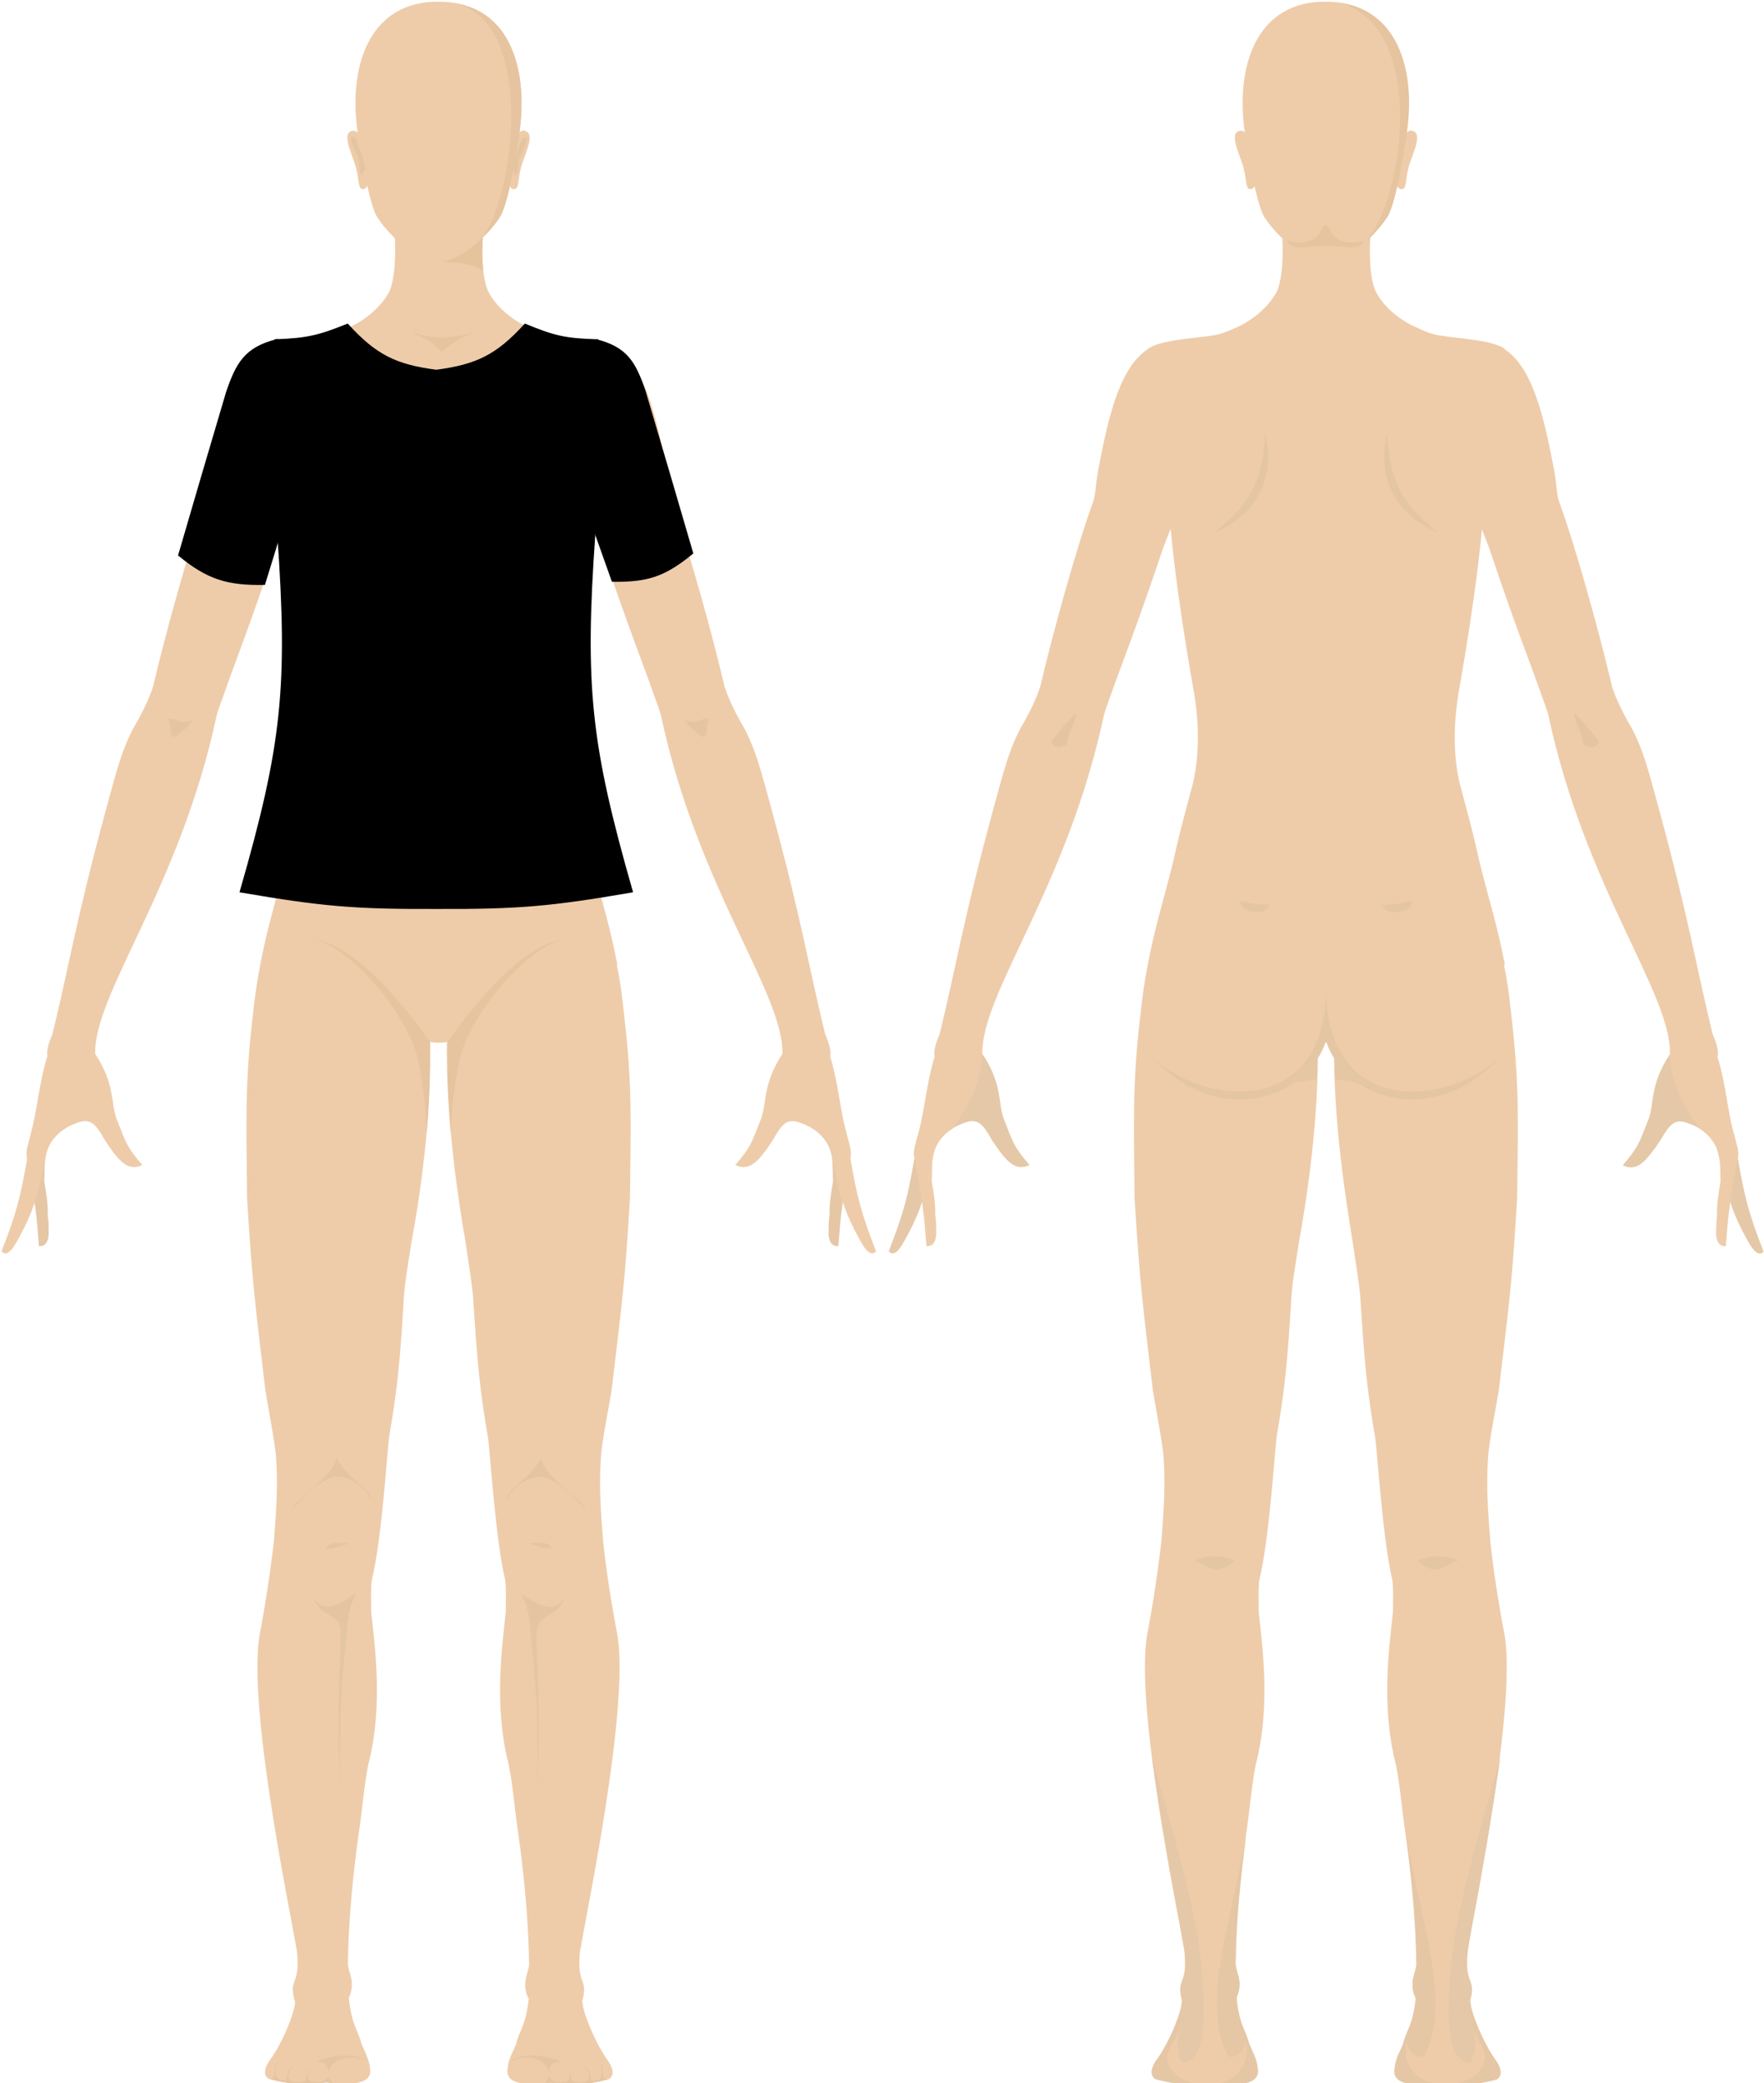 <?xml version="1.0" encoding="UTF-8" standalone="no"?>
<!-- Generator: Adobe Illustrator 25.2.1, SVG Export Plug-In . SVG Version: 6.00 Build 0)  -->

<svg
   version="1.1"
   x="0px"
   y="0px"
   viewBox="0 0 561.1 662.354"
   xml:space="preserve"
   id="svg1344"
   sodipodi:docname="modelo.svg"
   width="561.1"
   height="662.354"
   inkscape:version="1.1.2 (0a00cf5339, 2022-02-04, custom)"
   xmlns:inkscape="http://www.inkscape.org/namespaces/inkscape"
   xmlns:sodipodi="http://sodipodi.sourceforge.net/DTD/sodipodi-0.dtd"
   xmlns="http://www.w3.org/2000/svg"
   xmlns:svg="http://www.w3.org/2000/svg"><defs
   id="defs1348">
	
	
	
	

		
		
		
		
	
		
		
		
		
	</defs><sodipodi:namedview
   id="namedview1346"
   pagecolor="#ffffff"
   bordercolor="#666666"
   borderopacity="1.0"
   inkscape:pageshadow="2"
   inkscape:pageopacity="0.0"
   inkscape:pagecheckerboard="0"
   showgrid="false"
   fit-margin-top="0"
   fit-margin-left="0"
   fit-margin-right="0"
   fit-margin-bottom="0"
   inkscape:zoom="1.18"
   inkscape:cx="364.83051"
   inkscape:cy="403.38983"
   inkscape:window-width="2560"
   inkscape:window-height="1382"
   inkscape:window-x="0"
   inkscape:window-y="0"
   inkscape:window-maximized="1"
   inkscape:current-layer="partes" />
<style
   type="text/css"
   id="style1133">
	.st0{fill:#EECCAA;}
	.st1{fill:#E5C7A5;}
	.st2{fill:#E5C5A1;stroke:#E5C6A3;stroke-width:0.378;}
	.st3{fill:#E5C49F;stroke:#E5C5A1;stroke-width:0.378;}
	.st4{fill:#E5C39D;}
	.st5{fill:#E5C49F;stroke:#E5C5A1;stroke-width:0.378;stroke-opacity:0;}
	.st6{fill:#E5C49F;fill-opacity:0.51;stroke:#E5C5A1;stroke-width:0.378;stroke-opacity:0;}
	.st7{fill:#E5C39D;stroke:#E5C5A1;stroke-width:0.378;stroke-opacity:0;}
	.st8{fill:#EECCAA;stroke:#CC9933;stroke-width:0.378;stroke-opacity:0;}
	.st9{fill:#E5C49F;}
	.st10{fill:#E5C5A1;}
	.st11{fill:#E5C6A3;}
	.st12{fill:#E5C7A5;stroke:#E5C7A5;stroke-width:0.378;}
	.st13{fill:#E5C8A7;}
	.st14{stroke:#000000;stroke-width:0.945;}
</style>


<g
   inkscape:groupmode="layer"
   id="maneco"
   inkscape:label="maneco"
   style="display:inline"
   sodipodi:insensitive="true"><g
     id="maneco-frente"
     transform="translate(8.6)"
     inkscape:label="frente"><g
       id="g1159"
       transform="translate(-24.823,0.642)"><path
         class="st0"
         d="m 212.2,110.2 c -7.8,21.7 -14.5,37.7 -8.5,50 l 0.2,3.9 3.7,9.5 c 8.5,25.4 12.7,35.5 16.7,46.9 0.6,1.8 1.5,3.9 2.1,6.1 11.8,55.4 39.3,88.7 38.7,108.1 l 15.2,0.8 c -0.1,-0.5 0.8,-1.9 -1.6,-7.3 -5.3,-21.6 -7.3,-35.7 -17.3,-72.4 -2.8,-10 -4.8,-19 -9.6,-26.9 -1.7,-3 -4,-7.7 -5.1,-11.2 -3.6,-15.4 -11.2,-43.4 -16.9,-59 -0.4,-1.2 -0.5,-2.5 -0.7,-3.5 -0.4,-5.1 -1.5,-9.6 -2.4,-14.2 -3,-14.2 -6.8,-26 -14.5,-30.8 z"
         id="path1135" /><path
         class="st0"
         d="m 99.3,110.2 c 7.8,21.7 14.5,37.7 8.5,50 l -0.2,3.9 -3.7,9.5 C 95.5,199 91.3,209 87.3,220.5 c -0.6,1.8 -1.5,3.9 -2.1,6.1 C 73.4,282 45.9,315.3 46.5,334.7 l -15.2,0.8 c 0.1,-0.5 -0.8,-1.9 1.6,-7.3 5.3,-21.6 7.3,-35.7 17.3,-72.4 2.8,-10 4.8,-19 9.6,-26.9 1.7,-3 4,-7.7 5.1,-11.2 3.6,-15.4 11.2,-43.4 16.9,-59 0.4,-1.2 0.5,-2.5 0.7,-3.5 0.4,-5.1 1.5,-9.6 2.4,-14.2 2.9,-14.2 6.7,-26 14.4,-30.8 z"
         id="path1137" /><g
         id="g1145"><path
           class="st0"
           d="m 31.4,335.5 c -2.7,8.1 -3.3,18.6 -5.5,25.1 -0.8,3.2 -1.5,4.9 -1,6.9 -2.2,12.9 -3.5,17.6 -8.2,29.8 0.7,0.5 2,2 4.9,-3.2 5.7,-10.2 6.8,-15.2 9.3,-27.7 0.7,-3.2 3.1,-7.6 9.6,-9.9 4.4,-1.8 6.1,0.1 9,5.3 4.5,6.8 7.4,10.2 12,8 -5.4,-6.3 -5.2,-7.3 -8.2,-14.7 -1.9,-5.1 -0.4,-10.8 -6.7,-20.5 -2.1,-0.4 -13,-1.3 -15.2,0.9 z"
           id="path1139" /><path
           class="st0"
           d="m 46.5,334.7 c -1.2,9.8 -2.9,13.4 -9.4,23.4 -3.7,2.2 -5.2,5.2 -5.7,6.5 -0.2,0.5 -0.5,1.5 -0.7,2.6 -1.2,5.8 -2,10.3 -3.5,14.4 l -2.4,-14.1 c -0.3,-1.3 0,-2.5 0.1,-3.3 1.6,-6.3 1.8,-6.7 2.9,-12.6 1.5,-9.4 2.9,-14.8 3.4,-16.1 2.5,-2.3 14,-1.2 15.3,-0.8 z"
           id="path1141" /><path
           class="st1"
           d="m 27.2,381.6 c 1,7.2 0.9,8.1 1.4,14 1.8,0.1 3.3,-1 3.1,-5.1 0,-1.4 0,-3.1 -0.3,-4.7 0.2,-3 -0.5,-7.4 -1.1,-10.8 0.1,-1.8 0,-4.9 0.4,-7.9 -0.7,3.4 -1.8,9.4 -3.5,14.5 z"
           id="path1143" /></g><g
         id="g1153"><path
           class="st0"
           d="m 280.2,335.5 c 2.7,8.1 3.3,18.6 5.5,25.1 0.8,3.2 1.5,4.9 1,6.9 2.2,12.9 3.5,17.6 8.2,29.8 -0.7,0.5 -2,2 -4.9,-3.2 -5.7,-10.2 -6.8,-15.2 -9.3,-27.7 -0.7,-3.2 -3.1,-7.6 -9.6,-9.9 -4.4,-1.8 -6.1,0.1 -9,5.3 -4.5,6.8 -7.4,10.2 -12,8 5.4,-6.3 5.2,-7.3 8.2,-14.7 1.9,-5.1 0.4,-10.8 6.7,-20.5 2.1,-0.4 12.9,-1.3 15.2,0.9 z"
           id="path1147" /><path
           class="st0"
           d="m 265,334.6 c 1.2,9.8 2.9,13.4 9.4,23.4 3.7,2.2 5.2,5.2 5.7,6.5 0.2,0.5 0.5,1.5 0.7,2.6 1.2,5.8 2,10.3 3.5,14.4 l 2.4,-14.1 c 0.3,-1.3 0,-2.5 -0.1,-3.3 -1.6,-6.3 -1.8,-6.7 -2.9,-12.6 -1.5,-9.4 -2.9,-14.8 -3.4,-16.1 -2.5,-2.2 -13.9,-1.1 -15.3,-0.8 z"
           id="path1149" /><path
           class="st1"
           d="m 284.3,381.6 c -1,7.2 -0.9,8.1 -1.4,14 -1.8,0.1 -3.3,-1 -3.1,-5.1 0,-1.4 0,-3.1 0.3,-4.7 -0.2,-3 0.5,-7.4 1.1,-10.8 -0.1,-1.8 0,-4.9 -0.4,-7.9 0.8,3.4 1.8,9.4 3.5,14.5 z"
           id="path1151" /></g><path
         class="st2"
         d="m 77.2,228.6 c -4.8,1.4 -4.4,-1.1 -7.8,-0.5 2.6,0.5 -0.9,9 4.8,3.6 1.2,-1.1 1.8,-1.2 3,-3.1 z"
         id="path1155" /><path
         class="st2"
         d="m 234.3,228.6 c 4.8,1.4 4.4,-1.1 7.8,-0.5 -2.6,0.5 0.9,9 -4.8,3.6 -1.1,-1.1 -1.7,-1.2 -3,-3.1 z"
         id="path1157" /></g><g
       id="g1187"
       transform="translate(-24.823,0.642)"><path
         class="st0"
         d="m 155.8,330.9 c 1,0 1.7,0 2.8,-0.3 16.6,-17.5 36.5,-22 54,-24.5 -2.5,-12.8 -4,-16.6 -8.1,-32.8 -2.1,-9.2 -1.4,-6.6 -6.2,-24.6 -1.1,-4.4 -2.8,-14.5 -0.5,-28.6 0.7,-4.1 6.7,-37.1 8.1,-60.2 -5,-17.2 0.3,-19.9 6.7,-49.6 -4.1,-2.9 -14.4,-3.2 -20.9,-4.3 -2.1,-0.3 -4.3,-1.2 -4.9,-1.5 -0.9,-0.4 -2.1,-0.9 -3.8,-1.7 -4.4,-2.2 -9.1,-6.1 -11.5,-10.8 -1.9,-4.2 -2.2,-12.4 -1.5,-20.1 -3.6,3.1 -12.4,7.4 -14.2,7.4 -1.8,0 -10.6,-4.3 -14.2,-7.4 0.7,7.6 0.3,15.9 -1.5,20.1 -2.4,4.6 -7.1,8.6 -11.5,10.8 -1.7,0.8 -2.9,1.4 -3.8,1.7 -0.7,0.3 -2.8,1.2 -4.9,1.5 -6.5,1 -16.8,1.4 -20.9,4.3 6.4,29.7 11.7,32.4 6.7,49.6 1.4,23.1 7.4,56.1 8.1,60.2 2.3,14.1 0.6,24.2 -0.5,28.6 -4.8,18 -4.1,15.4 -6.2,24.6 -4.1,16.2 -5.6,20 -8.1,32.8 17.5,2.5 37.4,6.9 54,24.5 1,0.3 1.7,0.3 2.8,0.3 z"
         id="path1161" /><path
         class="st3"
         d="m 156.8,111 c 3.7,-3 5.2,-4 9.3,-5.7 -3.5,1.3 -4.7,1.1 -9,1.6 -4.4,-0.5 -5.6,-0.2 -9.1,-1.6 4.1,1.8 5.6,2.7 8.8,5.7 z"
         id="path1163" /><path
         class="st4"
         d="m 154.1,167.5 c -2.7,23.3 -19.6,25.6 -28.2,24.4 -13.6,-2.2 -19,-12.4 -19.9,-26.8 0.6,7.1 2.1,18.2 2.2,18.9 9.7,16.8 43.6,16.6 45.9,-16.5 z"
         id="path1165" /><path
         class="st5"
         d="m 106.4,169.4 c -0.2,-7.5 1.9,-11.1 5,-17.4 -1.3,-1.1 -1.7,-1.8 -2,-3.4 -2.1,7.6 -2.9,8.6 -3.4,16.5 z"
         id="path1167" /><path
         class="st2"
         d="m 157.7,248.3 c 0,1.3 -0.6,2.6 -2,2.6 -1.4,-0.3 -1.8,-1.7 -1.9,-2.8 0.3,-1.4 0.9,-2 1.9,-2.1 1.4,0.2 1.9,1.1 2,2.3 z"
         id="path1169" /><path
         class="st4"
         d="m 203.4,184 c 0.1,-0.7 1.6,-11.8 2.2,-18.9 -0.9,14.4 -6.3,24.5 -19.9,26.8 -8.7,1.1 -25.5,-1.2 -28.2,-24.4 2.3,33.1 36.2,33.3 45.9,16.5 z"
         id="path1171" /><path
         class="st5"
         d="m 205.5,165.1 c -0.5,-7.9 -1.2,-8.9 -3.4,-16.5 -0.3,1.6 -0.7,2.4 -2,3.4 3.1,6.3 5.2,9.9 5,17.4 z"
         id="path1173" /><path
         class="st6"
         d="m 123.2,163.3 c -3.1,0 -5.7,2.5 -5.7,5.7 0,3.2 2.4,5.7 5.7,5.7 3.3,0 5.7,-2.5 5.7,-5.7 0,-3.1 -2.6,-5.7 -5.7,-5.7 z"
         id="path1175" /><path
         class="st7"
         d="m 123,167.1 c -1,0 -1.8,0.8 -1.8,1.8 0,1 0.8,1.8 1.8,1.8 1,0 1.8,-0.8 1.8,-1.8 0.1,-1 -0.7,-1.8 -1.8,-1.8 z"
         id="path1177" /><path
         class="st6"
         d="m 187.9,163.3 c 3.1,0 5.7,2.5 5.7,5.7 0,3.2 -2.4,5.7 -5.7,5.7 -3.3,0 -5.7,-2.5 -5.7,-5.7 0,-3.1 2.5,-5.7 5.7,-5.7 z"
         id="path1179" /><path
         class="st7"
         d="m 188,167.1 c 1,0 1.8,0.8 1.8,1.8 0,1 -0.8,1.8 -1.8,1.8 -1,0 -1.8,-0.8 -1.8,-1.8 0,-1 0.8,-1.8 1.8,-1.8 z"
         id="path1181" /><path
         class="st3"
         d="m 129.7,219.4 c 2.6,5.2 4.5,7.4 5.4,14 0.6,4.9 -2.3,7.2 -2.5,15.4 0,8.9 0.4,13.4 2.3,22.6 -3.2,-10.1 -4.5,-18.7 -2.5,-35.2 0.5,-7.2 0,-9.6 -2.7,-16.8 z"
         id="path1183" /><path
         class="st3"
         d="m 181.8,219.4 c -2.6,5.2 -4.5,7.4 -5.4,14 -0.6,4.9 2.3,7.2 2.5,15.4 0,8.9 -0.4,13.4 -2.3,22.6 3.2,-10.1 4.5,-18.7 2.5,-35.2 -0.4,-7.2 0,-9.6 2.7,-16.8 z"
         id="path1185" /></g><g
       id="g1203"
       transform="translate(-24.823,0.642)"><path
         class="st8"
         d="m 130.2,41.6 c -0.7,-0.4 -1.2,-0.9 -2.1,-0.6 -3.6,1 0.8,8.6 1.5,12.3 0.7,2.7 0.6,5.2 1.4,6 0.8,0.5 1.7,0 2.1,-0.9 z"
         id="path1189" /><path
         class="st4"
         d="m 149.8,80.7 20,-5.9 c -0.3,4.2 -0.2,8.2 0.2,10.7 -4.7,-3.2 -10.5,-2.3 -17.9,-3.7 z"
         id="path1191" /><path
         class="st8"
         d="m 178.3,58.4 c 0.4,1 1.3,1.4 2.1,0.9 0.9,-0.8 0.7,-3.3 1.4,-6 0.7,-3.7 5.1,-11.3 1.5,-12.3 -0.8,-0.4 -1.4,0.1 -2.1,0.6 z"
         id="path1193" /><path
         class="st0"
         d="m 155.8,82.4 c 2.2,0 2.8,-0.1 3.7,-0.5 4,-1.5 10.7,-6.1 15.5,-13.2 2.9,-3.8 5.7,-22.1 6.6,-28.4 2.7,-21.9 -5.1,-40.5 -25.9,-40.4 -20.8,-0.2 -28.6,18.5 -25.9,40.4 1,6.3 3.8,24.6 6.6,28.4 4.8,7.1 11.5,11.6 15.5,13.2 1.1,0.4 1.7,0.5 3.9,0.5 z"
         id="path1195" /><path
         class="st9"
         d="m 161,0.4 c 13.6,2.3 18.9,13 20.6,24 1.4,10.3 -0.3,19.7 -2.5,30.9 -1.1,5.4 -2.1,9.6 -3.6,12.6 -1.5,2.7 -5.2,6.8 -8.4,9.3 C 178.7,70.7 188.7,6.9 161,0.4 Z"
         id="path1197" /><path
         class="st10"
         d="m 129.5,43.5 c -3.9,-3.1 -0.2,4.1 0.2,5.1 1.1,1.7 0.7,3.7 0.9,4.7 0.2,1 0.3,1.4 0.6,1.8 0.5,0.7 0.1,-1.5 1.2,-1.8 0.2,-2.1 -1.8,-6.1 -2.9,-9.8 z"
         id="path1199" /><path
         class="st10"
         d="m 179.2,53.4 c 1,0.2 0.7,2.5 1.2,1.8 0.2,-0.4 0.4,-0.8 0.6,-1.8 0.3,-1 -0.1,-3 0.9,-4.7 0.4,-1 4.1,-8.1 0.2,-5.1 -1.1,3.6 -3.1,7.6 -2.9,9.8 z"
         id="path1201" /></g><g
       id="g1245"
       transform="translate(-24.823,0.642)"><path
         class="st0"
         d="m 164.3,394.3 c 1.5,10.4 1.8,11.4 2.4,17.3 1.3,20.6 2.1,29.6 4.7,44.6 0.7,4.3 2.4,32.6 5.5,45.5 0.4,2.3 0.2,8.6 0.2,10.2 -1.1,10.5 -3.9,29.8 0.9,48.4 1.3,6.3 1.8,13.2 2.8,20.1 0.7,4.9 3.4,23.5 3.7,42.7 0.4,3.1 -2.8,6.2 -0.2,11.7 9.3,-0.9 14.9,0.4 17.1,0.9 2.1,-7.5 -1.8,-4.8 -0.7,-15.8 2.5,-14.5 15.5,-76.6 12,-100.2 -1.8,-9.3 -3.6,-20.5 -4.6,-29.9 -0.8,-10 -1.4,-18 -0.7,-27.6 0.3,-4.6 2.7,-16.5 3.4,-21 3.2,-27.2 4.2,-33.2 5.8,-61 0.3,-24.2 0.7,-35.8 -1.7,-56.7 -0.8,-7.4 -1.2,-11.1 -2.5,-17.4 -10.9,-3.2 -33.5,1.3 -54,24.1 -0.5,24.6 3.8,52.1 5.9,64.1 z"
         id="path1205" /><path
         class="st0"
         d="m 153,330.2 c -20.6,-22.8 -43.2,-27.4 -54,-24.1 -1.2,6.4 -1.7,10 -2.5,17.4 -2.4,20.9 -1.9,32.5 -1.7,56.7 1.7,27.7 2.6,33.8 5.8,61 0.7,4.5 3,16.4 3.4,21 0.7,9.6 0.1,17.6 -0.7,27.6 -1.1,9.5 -2.8,20.7 -4.6,29.9 -3.5,23.6 9.5,85.7 12,100.2 1.1,11 -2.8,8.3 -0.7,15.8 2.2,-0.6 7.9,-1.8 17.1,-0.9 2.6,-5.5 -0.5,-8.6 -0.2,-11.7 0.3,-19.2 3,-37.8 3.7,-42.7 1,-6.9 1.5,-13.8 2.8,-20.1 4.8,-18.6 2,-37.9 0.9,-48.4 0,-1.6 -0.2,-7.9 0.2,-10.2 3.2,-12.9 4.9,-41.2 5.5,-45.5 2.6,-15 3.5,-24 4.7,-44.6 0.5,-5.9 0.8,-6.9 2.4,-17.3 2.3,-12 6.6,-39.5 5.9,-64.1 z"
         id="path1207" /><path
         class="st10"
         d="m 187.4,469 c 5.9,-0.7 13.9,9.6 14.9,10.2 0.9,-1.5 -13.5,-10.6 -13.9,-16.2 -4.6,7.7 -10.3,8.9 -11.3,13.8 1.9,-4.1 5.9,-7.4 10.3,-7.8 z"
         id="path1209" /><path
         class="st10"
         d="m 184.3,490 c 3.1,-0.2 7,-0.5 7.3,1.8 -2.6,-0.1 -4,-0.5 -7.3,-1.8 z"
         id="path1211" /><path
         class="st10"
         d="m 183.8,510.5 c 0.8,2.9 1,4.9 1.1,7.6 1.8,-2.2 3.8,-3.9 8.2,-6.7 1.1,-1 4.8,-5.9 1,-2 -3.2,2.4 -7,-0.1 -12,-3.2 0,0.7 1.8,3.5 1.7,4.3 z"
         id="path1213" /><path
         class="st11"
         d="m 188.2,514.8 c -3.2,3.1 0.8,15.4 -1.1,52.3 0.5,-34.6 -2.2,-45.1 -2.2,-50.2 -0.1,-0.9 3.1,-2.4 3.3,-2.1 z"
         id="path1215" /><path
         class="st10"
         d="m 134.5,476.7 c -1.1,-4.8 -6.8,-6 -11.3,-13.8 -0.4,5.6 -14.8,14.8 -13.9,16.2 1,-0.6 9,-10.9 14.9,-10.2 4.4,0.5 8.4,3.8 10.3,7.8 z"
         id="path1217" /><path
         class="st10"
         d="m 119.9,491.9 c 0.3,-2.3 4.2,-2 7.3,-1.8 -3.3,1.2 -4.7,1.6 -7.3,1.8 z"
         id="path1219" /><path
         class="st10"
         d="m 129.4,506 c -5,3.2 -8.8,5.6 -12,3.2 -3.7,-3.9 0,1 1,2 4.4,2.8 6.4,4.5 8.2,6.7 0.1,-2.7 0.4,-4.6 1.1,-7.6 -0.1,-0.6 1.7,-3.4 1.7,-4.3 z"
         id="path1221" /><path
         class="st11"
         d="m 126.6,516.8 c 0,5.2 -2.6,15.6 -2.2,50.2 -1.9,-36.9 2.1,-49.2 -1.1,-52.3 0.2,-0.2 3.4,1.3 3.3,2.1 z"
         id="path1223" /><path
         class="st9"
         d="m 153,330.6 c -14.6,-20.8 -29.3,-33.1 -38,-32.3 9.5,-0.7 29,20.7 33.6,35.8 1.3,4.2 3.6,19 3.3,26.3 0.9,-11 1.1,-19.8 1.1,-29.8 z"
         id="path1225" /><path
         class="st9"
         d="m 158.6,330.6 c 14.6,-20.8 29.3,-33.1 38,-32.3 -9.5,-0.7 -29,20.7 -33.6,35.8 -1.3,4.2 -3.6,19 -3.3,26.3 -1,-11 -1.2,-19.8 -1.1,-29.8 z"
         id="path1227" /><g
         id="g1235"><path
           class="st0"
           d="m 127.2,634.8 c 1,9 2.9,9.9 4,14.4 2.2,5 2.5,5.5 2.8,8.6 0.2,5 -9,4.4 -13.7,3.7 -4.9,0.2 -9.3,1.4 -18.7,-1.2 -2.5,-1.7 0,-5.3 0.6,-6.1 4.1,-5.6 8,-15.6 7.9,-18.5 3.1,-1.8 11.8,-2.3 17.1,-0.9 z"
           id="path1229" /><path
           class="st10"
           d="m 133.1,654.9 c -2.7,-1.4 -5.8,-1.8 -9.2,-0.5 -1.7,0.8 -2.6,2.2 -3.3,3.8 0,-2 -0.9,-3 -3.6,-3.4 5.6,-2.5 13,-2.6 16.1,0.1 z"
           id="path1231" /><path
           class="st10"
           d="m 122.3,661.8 c -0.7,-0.1 -1.8,-0.2 -2.1,-0.3 -10.7,1.2 -15.8,-0.4 -18.7,-1.2 3.2,0.6 1.2,-3.2 3,-5.1 -0.7,1.4 -0.6,3.1 -0.4,4 0.2,1.3 1.3,1.8 3.1,1.7 0.5,-1.4 0.1,-3.6 2.6,-4.8 -1.4,1.2 -2.9,4.2 -0.6,5.1 0.8,0.3 3.1,0.5 4,-0.3 0.8,-0.6 0.2,-2.8 2.1,-4.1 -1.1,1.4 -1.3,2.1 -1.1,3 0,0.6 0.8,1.5 1.5,1.5 2.1,0.2 3.4,0.4 5,-1.8 0.4,0.9 0.8,1.6 1.6,2.3 z"
           id="path1233" /></g><g
         id="g1243"><path
           class="st0"
           d="m 201.5,635.8 c -0.1,2.9 3.9,12.9 7.9,18.5 0.6,0.8 3.1,4.3 0.6,6.1 -9.4,2.5 -13.8,1.4 -18.7,1.2 -4.6,0.7 -13.8,1.3 -13.7,-3.7 0.3,-3.1 0.5,-3.6 2.8,-8.6 1,-4.5 3,-5.4 4,-14.4 5.2,-1.5 14,-1 17.1,0.9 z"
           id="path1237" /><path
           class="st10"
           d="m 194.6,654.8 c -2.7,0.3 -3.6,1.4 -3.6,3.4 -0.8,-1.7 -1.7,-3 -3.3,-3.8 -3.3,-1.3 -6.5,-0.9 -9.2,0.5 3,-2.7 10.4,-2.6 16.1,-0.1 z"
           id="path1239" /><path
           class="st10"
           d="m 190.9,659.6 c 1.6,2.2 2.9,2 5,1.8 0.7,0 1.4,-0.9 1.5,-1.5 0.2,-0.9 0,-1.6 -1.1,-3 1.9,1.3 1.3,3.5 2.1,4.1 0.9,0.8 3.2,0.6 4,0.3 2.3,-0.9 0.8,-3.9 -0.6,-5.1 2.5,1.1 2.1,3.3 2.6,4.8 1.8,0.1 2.9,-0.4 3.1,-1.7 0.1,-1 0.2,-2.7 -0.4,-4 1.8,1.9 -0.3,5.7 3,5.1 -3,0.8 -8,2.4 -18.7,1.2 -0.2,0 -1.3,0.2 -2.1,0.3 0.8,-0.8 1.2,-1.5 1.6,-2.3 z"
           id="path1241" /></g></g></g><g
     id="maneco-costa"
     transform="translate(8)"
     inkscape:label="costa"><g
       id="g1259"
       transform="translate(-24.823,0.642)"><path
         class="st0"
         d="m 438.7,330.9 c 1,0 1.7,0 2.8,-0.3 16.6,-17.5 36.5,-22 54,-24.5 -2.5,-12.8 -4,-16.6 -8.1,-32.8 -2.1,-9.2 -1.4,-6.6 -6.2,-24.6 -1.1,-4.4 -2.8,-14.5 -0.5,-28.6 0.7,-4.1 6.7,-37.1 8.1,-60.2 -5,-17.2 0.3,-19.9 6.7,-49.6 -4.1,-2.9 -14.4,-3.2 -20.9,-4.3 -2.1,-0.3 -4.3,-1.2 -4.9,-1.5 -0.9,-0.4 -2.1,-0.9 -3.8,-1.7 -4.4,-2.2 -9.1,-6.1 -11.5,-10.8 -1.9,-4.2 -2.2,-12.4 -1.5,-20.1 -3.6,3.1 -12.4,7.4 -14.2,7.4 -1.8,0 -10.6,-4.3 -14.2,-7.4 0.7,7.6 0.3,15.9 -1.5,20.1 -2.4,4.6 -7.1,8.6 -11.5,10.8 -1.7,0.8 -2.9,1.4 -3.8,1.7 -0.7,0.3 -2.8,1.2 -4.9,1.5 -6.5,1 -16.8,1.4 -20.9,4.3 6.4,29.7 11.7,32.4 6.7,49.6 1.4,23.1 7.4,56.1 8.1,60.2 2.3,14.1 0.6,24.2 -0.5,28.6 -4.8,18 -4.1,15.4 -6.2,24.6 -4.1,16.2 -5.6,20 -8.1,32.8 17.5,2.5 37.4,6.9 54,24.5 1,0.3 1.7,0.3 2.8,0.3 z"
         id="path1249" /><path
         class="st11"
         d="m 419.2,136.7 c -0.6,15.3 -4.5,22.9 -16.5,32.2 13.9,-5.7 20.1,-17.5 16.5,-32.2 z"
         id="path1251" /><path
         class="st11"
         d="m 458.1,136.7 c 0.6,15.3 4.5,22.9 16.5,32.2 -13.9,-5.7 -20.1,-17.5 -16.5,-32.2 z"
         id="path1253" /><path
         class="st11"
         d="m 411.3,285.8 c 4,0.9 5.4,1.1 9.4,1.2 -0.5,4 -9.9,2.7 -9.4,-1.2 z"
         id="path1255" /><path
         class="st11"
         d="m 466,285.8 c -4,0.9 -5.4,1.1 -9.4,1.2 0.5,4 9.9,2.7 9.4,-1.2 z"
         id="path1257" /></g><g
       id="g1295"
       transform="translate(-24.823,0.642)"><g
         id="g1265"><path
           class="st12"
           d="m 410,634.8 c 1,9 2.9,9.9 4,14.4 2.2,5 2.5,5.5 2.8,8.6 0.2,5 -9,4.4 -13.7,3.7 -4.9,0.2 -9.3,1.4 -18.7,-1.2 -2.5,-1.7 0,-5.3 0.6,-6.1 4.1,-5.6 8,-15.6 7.9,-18.5 3.2,-1.8 11.9,-2.3 17.1,-0.9 z"
           id="path1261" /><path
           class="st0"
           d="m 410,629.2 c -2.6,5 2.3,14.1 2.8,17.5 5.1,20.1 -24.6,18.9 -24.7,6.6 1.4,-6 1.7,-1.7 4.6,-11.8 0.7,-3.9 0.3,-11.8 0.7,-13.8 4.2,-2.4 12.9,-0.3 16.6,1.5 z"
           id="path1263" /></g><g
         id="g1271"><path
           class="st12"
           d="m 484.4,635.8 c -0.1,2.9 3.9,12.9 7.9,18.5 0.6,0.8 3.1,4.3 0.6,6.1 -9.4,2.5 -13.8,1.4 -18.7,1.2 -4.6,0.7 -13.8,1.3 -13.7,-3.7 0.3,-3.1 0.5,-3.6 2.8,-8.6 1,-4.5 3,-5.4 4,-14.4 5.2,-1.5 13.9,-1 17.1,0.9 z"
           id="path1267" /><path
           class="st0"
           d="m 483.9,627.6 c 0.5,2 0,9.9 0.7,13.8 2.9,10.1 3.2,5.8 4.6,11.8 -0.1,12.3 -29.8,13.6 -24.7,-6.6 0.5,-3.4 5.3,-12.5 2.8,-17.5 3.7,-1.7 12.4,-3.8 16.6,-1.5 z"
           id="path1269" /></g><path
         class="st0"
         d="m 435.9,330.2 c -20.6,-22.8 -43.2,-27.4 -54,-24.1 -1.2,6.4 -1.7,10 -2.5,17.4 -2.4,20.9 -1.9,32.5 -1.7,56.7 1.7,27.7 2.6,33.8 5.8,61 0.7,4.5 3,16.4 3.4,21 0.7,9.6 0.1,17.6 -0.7,27.6 -1.1,9.5 -2.8,20.7 -4.6,29.9 -3.5,23.6 9.5,85.7 12,100.2 1.1,11 -2.8,8.3 -0.7,15.8 2.2,-0.6 7.9,-1.8 17.1,-0.9 2.6,-5.5 -0.5,-8.6 -0.2,-11.7 0.3,-19.2 3,-37.8 3.7,-42.7 1,-6.9 1.5,-13.8 2.8,-20.1 4.8,-18.6 2,-37.9 0.9,-48.4 0,-1.6 -0.2,-7.9 0.2,-10.2 3.2,-12.9 4.9,-41.2 5.5,-45.5 2.6,-15 3.5,-24 4.7,-44.6 0.5,-5.9 0.8,-6.9 2.4,-17.3 2.2,-12 6.6,-39.5 5.9,-64.1 z"
         id="path1273" /><path
         class="st0"
         d="m 447.1,394.3 c 1.5,10.4 1.8,11.4 2.4,17.3 1.3,20.6 2.1,29.6 4.7,44.6 0.7,4.3 2.4,32.6 5.5,45.5 0.4,2.3 0.2,8.6 0.2,10.2 -1.1,10.5 -3.9,29.8 0.9,48.4 1.3,6.3 1.8,13.2 2.8,20.1 0.7,4.9 3.4,23.5 3.7,42.7 0.4,3.1 -2.8,6.2 -0.2,11.7 9.3,-0.9 14.9,0.4 17.1,0.9 2.1,-7.5 -1.8,-4.8 -0.7,-15.8 2.5,-14.5 15.5,-76.6 12,-100.2 -1.8,-9.3 -3.6,-20.5 -4.6,-29.9 -0.8,-10 -1.4,-18 -0.7,-27.6 0.3,-4.6 2.7,-16.5 3.4,-21 3.2,-27.2 4.2,-33.2 5.8,-61 0.3,-24.2 0.7,-35.8 -1.7,-56.7 -0.8,-7.4 -1.2,-11.1 -2.5,-17.4 -10.9,-3.2 -33.5,1.3 -54,24.1 -0.5,24.6 3.9,52.1 5.9,64.1 z"
         id="path1275" /><path
         class="st13"
         d="m 383.2,558 c 5.6,37.9 9.6,55.5 10.4,61.9 1.2,10.9 -2.9,8.3 -0.7,15.8 0.3,5.8 -2.7,11.6 -1.2,16.6 0.7,4.4 2.9,3.5 5.6,0.3 2,-2.7 2.9,-10.4 2.2,-20.8 -0.9,-18.1 -4.2,-31.5 -16.3,-73.8 z"
         id="path1277" /><path
         class="st13"
         d="m 494.1,558 c -5.6,37.9 -9.6,55.5 -10.4,61.9 -1.2,10.9 2.9,8.3 0.7,15.8 -0.3,5.8 2.7,11.6 1.2,16.6 -0.7,4.4 -2.9,3.5 -5.6,0.3 -2,-2.7 -2.9,-10.4 -2.2,-20.8 0.9,-18.1 4.2,-31.5 16.3,-73.8 z"
         id="path1279" /><path
         class="st11"
         d="m 409.7,495.6 c -5.2,-1.9 -8,-1.9 -13.2,0 5.2,1.4 6.3,5.6 13.2,0 z"
         id="path1281" /><path
         class="st11"
         d="m 467.6,495.6 c 5.2,-1.9 8,-1.9 13.2,0 -5.2,1.4 -6.3,5.6 -13.2,0 z"
         id="path1283" /><path
         class="st11"
         d="m 438.6,330.4 c 6.6,19.4 34.9,27.3 55.1,5.3 -16.7,15.3 -55,19.1 -55.1,-22.3 -0.1,41.4 -38.3,37.6 -55.1,22.3 20.2,22 48.5,14.1 55.1,-5.3 z"
         id="path1285" /><path
         class="st1"
         d="m 436.1,333.9 c -0.4,2.6 -0.1,5.8 -0.3,8.6 -4.7,0.9 -7.5,0.8 -12,2.5 5.3,-3.1 8.4,-6.5 12.3,-11.1 z"
         id="path1287" /><path
         class="st1"
         d="m 441.2,333.9 c 0.4,2.6 0.1,5.8 0.3,8.6 4.7,0.9 7.5,0.8 12,2.5 -5.3,-3.1 -8.4,-6.5 -12.3,-11.1 z"
         id="path1289" /><path
         class="st1"
         d="m 464.1,582.9 c 5.3,29.7 13.7,51.5 6.6,68.6 -1.3,3.1 -2.6,2 -4.8,0.5 -0.9,-0.5 -1.8,-3.3 -1.6,-4.2 -0.4,-3.1 2.5,-4.6 2.9,-13.1 -2.6,-5.8 0.6,-8.4 0.2,-11.8 -0.2,-12.8 -1.1,-22.2 -3.3,-40 z"
         id="path1291" /><path
         class="st1"
         d="m 413.2,582.9 c -5.3,29.7 -13.7,51.5 -6.6,68.6 1.3,3.1 2.6,2 4.8,0.5 0.9,-0.5 1.8,-3.3 1.6,-4.2 0.4,-3.1 -2.5,-4.6 -2.9,-13.1 2.6,-5.8 -0.6,-8.4 -0.2,-11.8 0.2,-12.8 1.1,-22.2 3.3,-40 z"
         id="path1293" /></g><g
       id="g1321"
       transform="translate(-24.823,0.642)"><path
         class="st0"
         d="m 495.1,110.2 c -7.8,21.7 -14.5,37.7 -8.5,50 l 0.2,3.9 3.7,9.5 c 8.5,25.4 12.7,35.5 16.7,46.9 0.6,1.8 1.5,3.9 2.1,6.1 11.8,55.4 39.3,88.7 38.7,108.1 l 15.2,0.8 c -0.1,-0.5 0.8,-1.9 -1.6,-7.3 -5.3,-21.6 -7.3,-35.7 -17.3,-72.4 -2.8,-10 -4.8,-19 -9.6,-26.9 -1.7,-3 -4,-7.7 -5.1,-11.2 -3.6,-15.4 -11.2,-43.4 -16.9,-59 -0.4,-1.2 -0.5,-2.5 -0.7,-3.5 -0.4,-5.1 -1.5,-9.6 -2.4,-14.2 -3,-14.2 -6.8,-26 -14.5,-30.8 z"
         id="path1297" /><path
         class="st0"
         d="m 382.2,110.2 c 7.8,21.7 14.5,37.7 8.5,50 l -0.2,3.9 -3.7,9.5 c -8.5,25.4 -12.7,35.5 -16.7,46.9 -0.6,1.8 -1.5,3.9 -2.1,6.1 -11.8,55.4 -39.3,88.7 -38.7,108.1 l -15.2,0.8 c 0.1,-0.5 -0.8,-1.9 1.6,-7.3 5.3,-21.6 7.3,-35.7 17.3,-72.4 2.8,-10 4.8,-19 9.6,-26.9 1.7,-3 4,-7.7 5.1,-11.2 3.6,-15.4 11.2,-43.4 16.9,-59 0.4,-1.2 0.5,-2.5 0.7,-3.5 0.4,-5.1 1.5,-9.6 2.4,-14.2 3,-14.2 6.8,-26 14.5,-30.8 z"
         id="path1299" /><g
         id="g1307"><path
           class="st13"
           d="m 314.2,335.5 c -2.7,8.1 -3.3,18.6 -5.5,25.1 -0.8,3.2 -1.5,4.9 -1,6.9 -2.2,12.9 -3.5,17.6 -8.2,29.8 0.7,0.5 2,2 4.9,-3.2 5.7,-10.2 6.8,-15.2 9.3,-27.7 0.7,-3.2 3.1,-7.6 9.6,-9.9 4.4,-1.8 6.1,0.1 9,5.3 4.5,6.8 7.4,10.2 12,8 -5.4,-6.3 -5.2,-7.3 -8.2,-14.7 -1.9,-5.1 -0.3,-10.8 -6.7,-20.5 -2,-0.4 -12.9,-1.3 -15.2,0.9 z"
           id="path1301" /><path
           class="st0"
           d="m 329.4,334.7 c -1.2,9.8 -2.9,13.4 -9.4,23.4 -3.7,2.2 -5.2,5.2 -5.7,6.5 -0.2,0.5 -0.5,1.5 -0.7,2.6 -1.2,5.8 -2,10.3 -3.5,14.4 l -2.4,-14.1 c -0.3,-1.3 0,-2.5 0.1,-3.3 1.6,-6.3 1.8,-6.7 2.9,-12.6 1.5,-9.4 2.9,-14.8 3.4,-16.1 2.5,-2.3 14,-1.2 15.3,-0.8 z"
           id="path1303" /><path
           class="st0"
           d="m 310.1,381.6 c 1,7.2 0.9,8.1 1.4,14 1.8,0.1 3.3,-1 3.1,-5.1 0,-1.4 0,-3.1 -0.3,-4.7 0.2,-3 -0.5,-7.4 -1.1,-10.8 0.1,-1.8 0,-4.9 0.4,-7.9 -0.7,3.4 -1.8,9.4 -3.5,14.5 z"
           id="path1305" /></g><path
         class="st10"
         d="m 520.8,229.3 4.6,5.7 c -0.3,2.5 -3,2.4 -5,0.9 -0.1,-3.9 -2.7,-5.9 -2.8,-9.8 z"
         id="path1309" /><path
         class="st10"
         d="m 355.9,229.3 -4.6,5.7 c 0.3,2.5 3,2.4 5,0.9 0.1,-3.9 2.7,-5.9 2.8,-9.8 z"
         id="path1311" /><g
         id="g1319"><path
           class="st13"
           d="m 547.9,334.7 c -6.4,9.7 -4.8,15.5 -6.7,20.5 -3,7.4 -2.8,8.3 -8.2,14.7 4.5,2.2 7.4,-1.2 12,-8 3,-5.2 4.7,-7.1 9,-5.3 6.5,2.3 8.8,6.7 9.6,9.9 2.5,12.6 3.7,17.6 9.3,27.7 3,5.2 4.2,3.6 4.9,3.2 -4.7,-12.2 -6,-17 -8.2,-29.8 0.5,-2 -0.3,-3.7 -1,-6.9 -2.2,-6.5 -2.8,-17 -5.5,-25.1 -2.3,-2.3 -13.2,-1.4 -15.2,-0.9 z"
           id="path1313" /><path
           class="st0"
           d="m 563.1,335.5 c 0.5,1.3 2,6.7 3.4,16.1 1.1,5.9 1.3,6.3 2.9,12.6 0.2,0.9 0.4,2 0.1,3.3 l -2.4,14.1 c -1.5,-4.2 -2.3,-8.7 -3.5,-14.4 -0.2,-1.1 -0.5,-2.1 -0.7,-2.6 -0.5,-1.3 -2,-4.3 -5.7,-6.5 -6.5,-10 -8.2,-13.6 -9.4,-23.4 1.4,-0.4 12.9,-1.5 15.3,0.8 z"
           id="path1315" /><path
           class="st0"
           d="m 563.7,367.1 c 0.4,3 0.3,6.1 0.4,7.9 -0.6,3.4 -1.3,7.8 -1.1,10.8 -0.3,1.6 -0.2,3.3 -0.3,4.7 -0.2,4.1 1.3,5.2 3.1,5.1 0.5,-5.9 0.4,-6.9 1.4,-14 -1.7,-5.1 -2.8,-11.1 -3.5,-14.5 z"
           id="path1317" /></g></g><g
       id="g1333"
       transform="translate(-24.823,0.642)"><path
         class="st8"
         d="m 413.1,41.6 c -0.7,-0.4 -1.2,-0.9 -2.1,-0.6 -3.6,1 0.8,8.6 1.5,12.3 0.7,2.7 0.6,5.2 1.4,6 0.8,0.5 1.7,0 2.1,-0.9 z"
         id="path1323" /><path
         class="st8"
         d="m 461.2,58.4 c 0.4,1 1.3,1.4 2.1,0.9 0.9,-0.8 0.7,-3.3 1.4,-6 0.7,-3.7 5.1,-11.3 1.5,-12.3 -0.8,-0.4 -1.4,0.1 -2.1,0.6 z"
         id="path1325" /><path
         class="st0"
         d="m 438.6,82.4 c 2.2,0 2.8,-0.1 3.7,-0.5 4,-1.5 10.7,-6.1 15.5,-13.2 2.9,-3.8 5.7,-22.1 6.6,-28.4 2.7,-21.9 -5.1,-40.5 -25.9,-40.4 -20.8,-0.2 -28.6,18.5 -25.9,40.4 1,6.3 3.8,24.6 6.6,28.4 4.8,7.1 11.5,11.6 15.5,13.2 1.2,0.4 1.8,0.5 3.9,0.5 z"
         id="path1327" /><path
         class="st9"
         d="m 443.9,0.4 c 13.4,2.4 18.9,13 20.6,24 1.5,10.8 -0.5,19.7 -2.5,30.9 -1.2,5.5 -2.2,9.9 -3.6,12.6 -1.6,2.7 -5.2,6.8 -8.4,9.4 12.3,-9.9 22.1,-67.2 -6.1,-76.9 z"
         id="path1329" /><path
         class="st9"
         d="m 438.6,77.6 c 2.9,0 4.8,0.1 7.2,0.4 1.8,0.2 4.6,-0.4 4.7,-2.1 -4.7,1.4 -9.3,0.2 -10.7,-3.8 -0.3,-0.4 -0.9,-1.2 -1.3,-1.3 -0.4,0.1 -1,0.9 -1.3,1.3 -1.4,4.1 -6,5.2 -10.7,3.8 0.1,1.7 3,2.4 4.7,2.1 2.6,-0.3 4.5,-0.4 7.4,-0.4 z"
         id="path1331" /></g></g></g><g
   id="partes"
   inkscape:label="partes"
   style="display:inline;fill-opacity:1"><g
     inkscape:groupmode="layer"
     id="parte-frente"
     inkscape:label="frente"
     style="fill-opacity:1"><g
       inkscape:groupmode="layer"
       id="layer5"
       inkscape:label="detalhes" /><path
       class="st14"
       d="m 138.877,288.542 c -26.2,0.1 -36.3,-0.8 -62.1,-5.2 13.4,-46.5 15.3,-65 11.9,-113.3 4.2,-25.9 4,-36 -0.9,-61.7 9.9,-0.4 13.5,-1.2 22.7,-4.9 8.9,9.7 15.2,12.9 28.3,14.6 13,-1.7 19.4,-4.9 28.3,-14.6 9.2,3.8 12.8,4.6 22.7,4.9 -4.9,25.7 -5.1,35.9 -0.9,61.7 -3.4,48.3 -1.4,66.8 11.9,113.3 -25.7,4.4 -35.8,5.3 -61.9,5.2 z"
       id="tronco_frente"
       style="fill-opacity:1;stroke:#000000;stroke-width:0.945;stroke-miterlimit:4;stroke-dasharray:none"
       inkscape:label="tronco_frente" /><g
       inkscape:groupmode="layer"
       id="parte-frente-logos"
       inkscape:label="logos"
       style="fill-opacity:1"><rect
         style="fill-opacity:1;stroke-width:3.464"
         id="frente_inteira"
         width="76.61"
         height="115.442"
         x="100.817"
         y="131.609"
         inkscape:label="frente_inteira" /><rect
         style="fill:none;stroke-width:1.181;stroke-miterlimit:4;stroke-dasharray:none"
         id="peito_esq"
         width="32.172"
         height="36.44"
         x="147.387"
         y="132.087"
         inkscape:label="peito_esq" /></g></g><path
     class="st14"
     d="m 87.977,108.342 c -9.9,2.5 -12.5,7.4 -15.6,16.4 -6.5,22 -8.8,29.7 -15.2,51.7 8.9,7.3 15.139,9.278 26.739,9.078 L 89.577,167.142 c 3.3,-24.2 3.6,-34.9 -1.6,-58.8 z"
     id="manga_dir"
     style="fill-opacity:1;stroke:#000000;stroke-width:0.945"
     sodipodi:nodetypes="cccccc"
     inkscape:label="manga_dir" /><path
     style="display:inline;fill-opacity:1"
     d="m 189.737,107.878 c 9.9,2.5 12.5,7.4 15.6,16.4 6.5,22 8.8,29.7 15.2,51.7 -8.9,7.3 -14.3,9.2 -25.9,9 l -6.5,-18.3 c -3.3,-24.2 -3.5,-34.9 1.6,-58.8 z"
     id="manga_esq"
     inkscape:label="manga_esq" /></g></svg>
